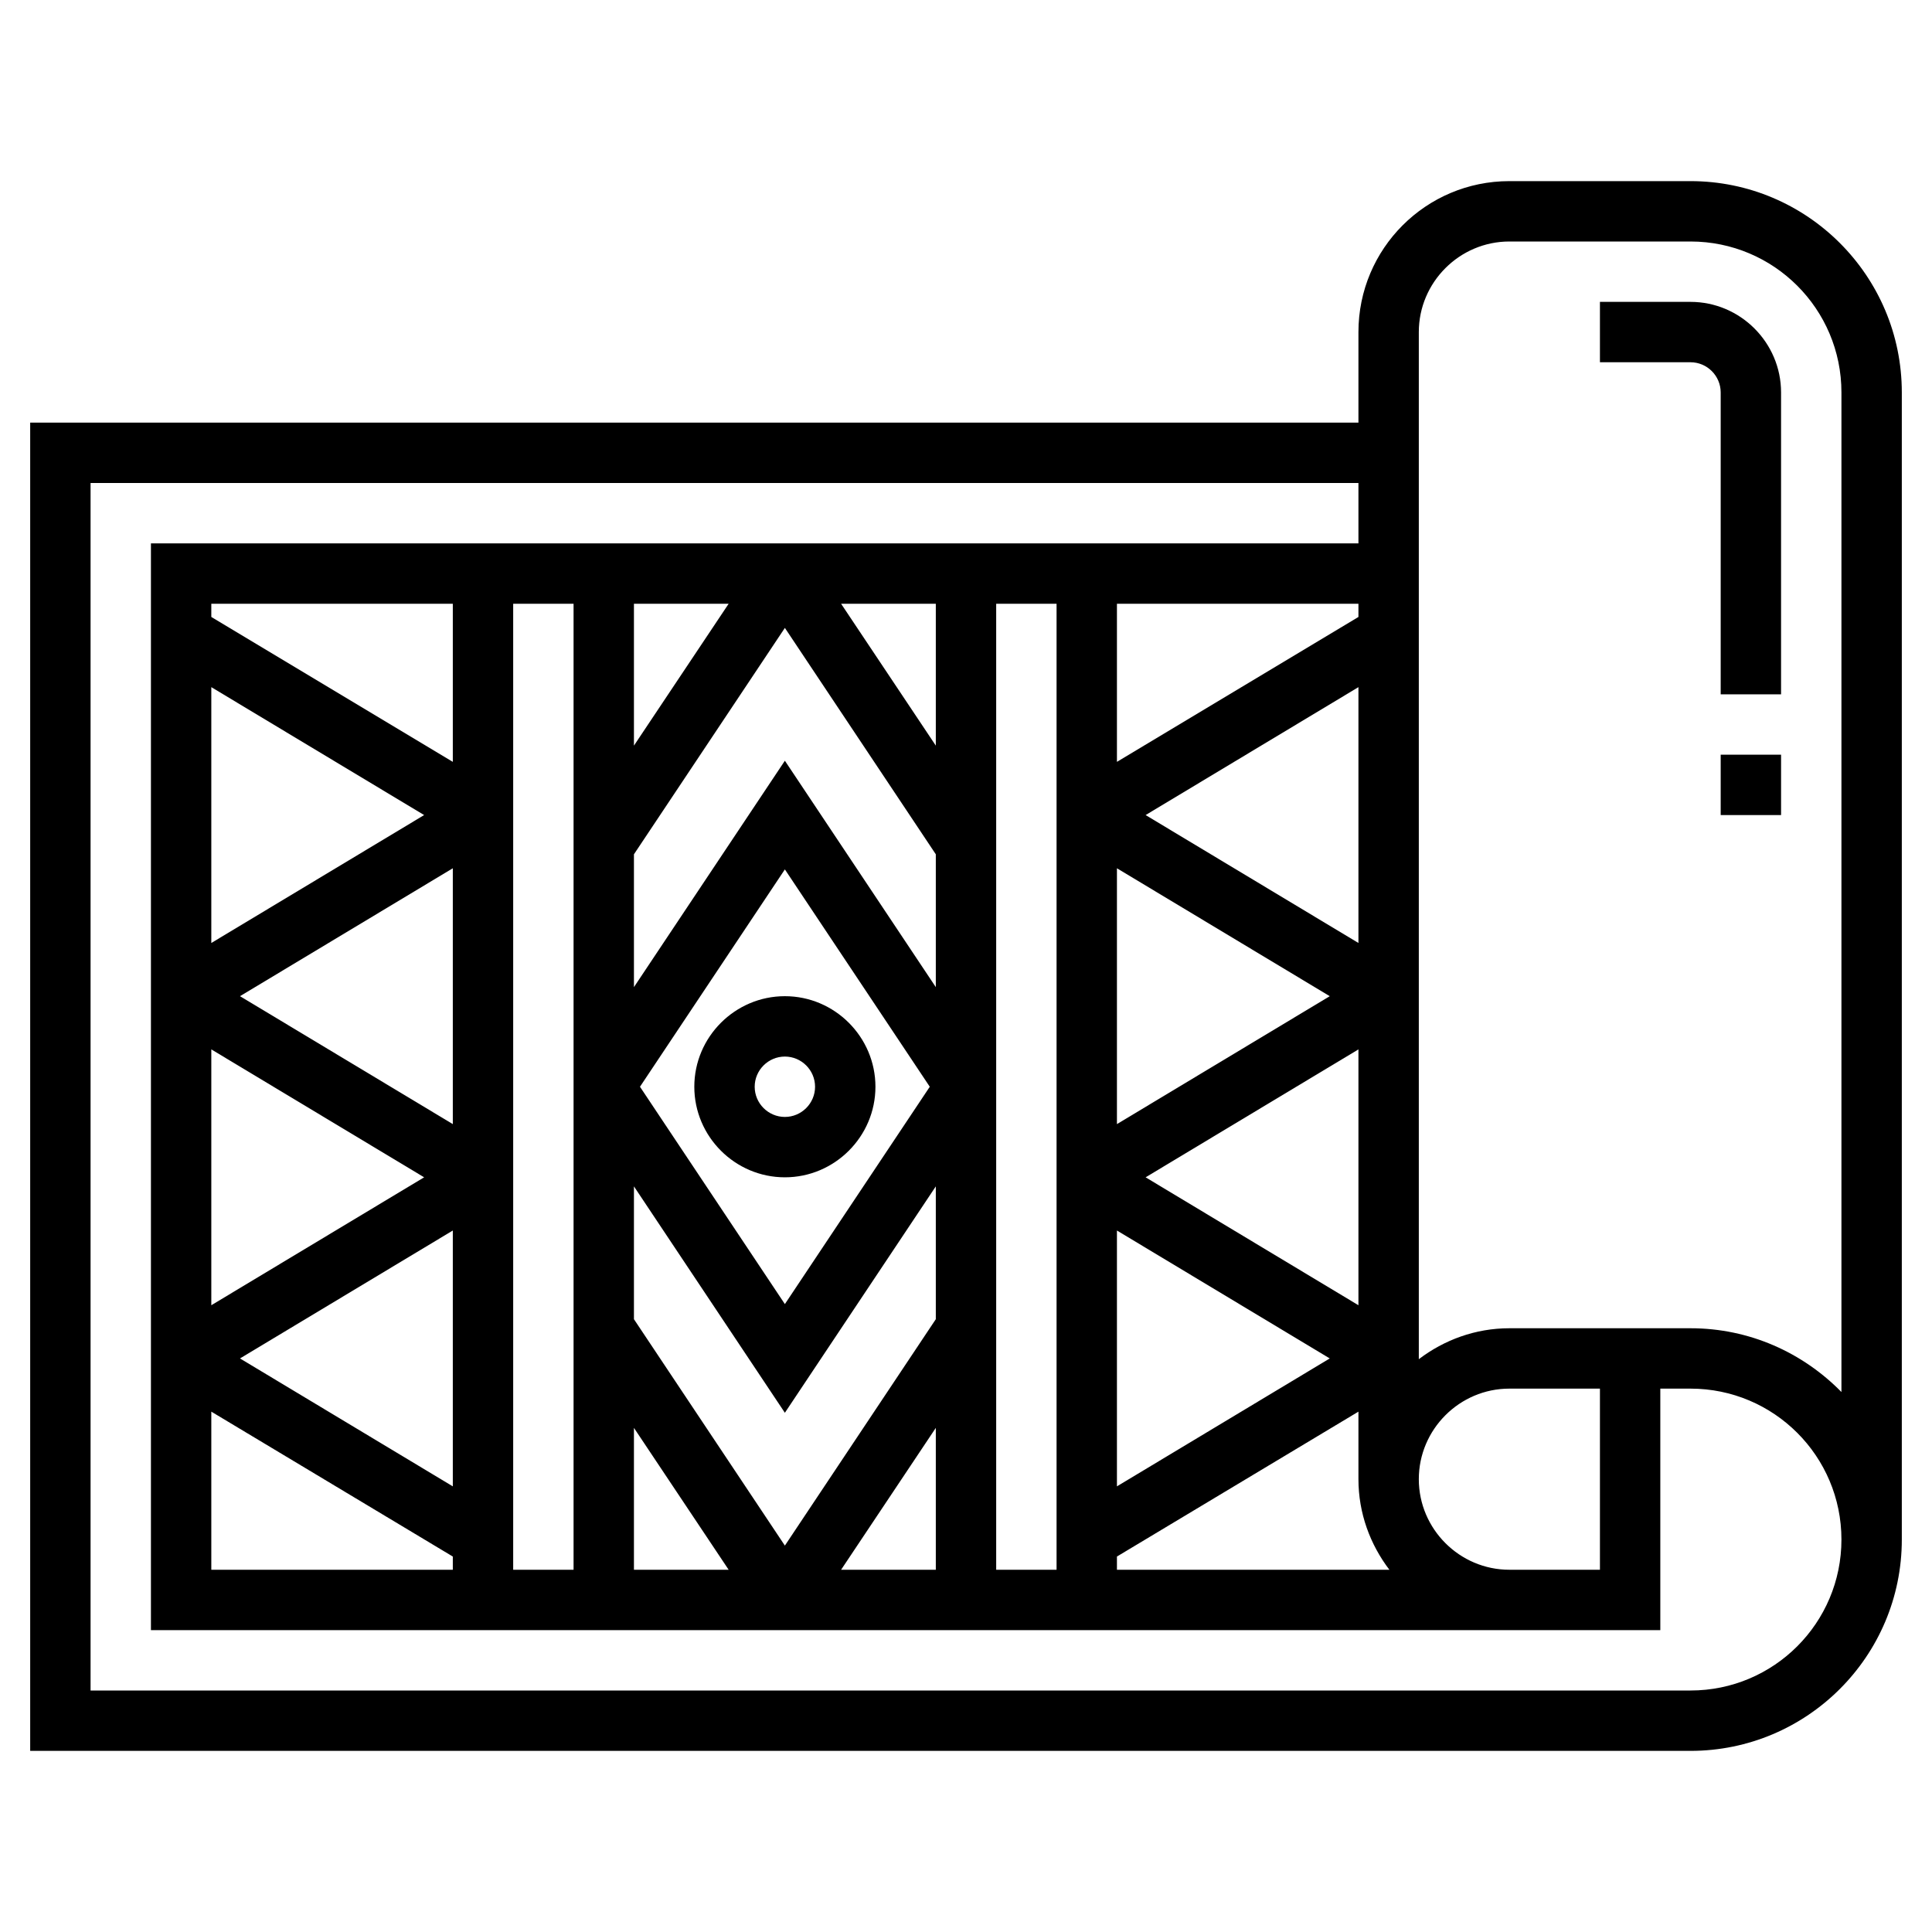 <?xml version="1.0" encoding="utf-8"?>
<!-- Generator: Adobe Illustrator 23.0.2, SVG Export Plug-In . SVG Version: 6.00 Build 0)  -->
<svg version="1.1" id="Layer_3" xmlns="http://www.w3.org/2000/svg" xmlns:xlink="http://www.w3.org/1999/xlink" x="0px" y="0px"
	 viewBox="0 0 512 512" style="enable-background:new 0 0 512 512;" xml:space="preserve">
<path d="M448,48h-48c-22.1,0-40,17.9-40,40v24H8v352h440c30.9,0,56-25.1,56-56V104C504,73.1,478.9,48,448,48z M120,297.9L63.6,264
	l56.4-33.9V297.9z M120,393.9L63.6,360l56.4-33.9V393.9z M120,201.9l-64-38.4V160h64V201.9z M56,182.1l56.4,33.9L56,249.9L56,182.1z
	 M56,278.1l56.4,33.9L56,345.9L56,278.1z M56,374.1l64,38.4v3.5H56V374.1z M136,160h16v256h-16V160z M248,261.6l-40-60l-40,60v-35.2
	l40-60l40,60V261.6z M246.4,288L208,345.6L169.6,288l38.4-57.6L246.4,288z M168,314.4l40,60l40-60v35.2l-40,60l-40-60V314.4z
	 M248,197.6L222.9,160H248V197.6z M168,197.6V160h25.1L168,197.6z M168,378.4l25.1,37.6H168V378.4z M248,378.4V416h-25.1L248,378.4z
	 M264,160h16v256h-16V160z M296,230.1l56.4,33.9L296,297.9V230.1z M296,326.1l56.4,33.9L296,393.9V326.1z M360,345.9L303.6,312
	l56.4-33.9V345.9z M360,249.9L303.6,216l56.4-33.9V249.9z M360,163.5l-64,38.4V160h64V163.5z M296,412.5l64-38.4V392
	c0,9,3.1,17.3,8.2,24H296V412.5z M376,392c0-13.2,10.8-24,24-24h24v48h-8h-16C386.8,416,376,405.2,376,392z M448,448H24V128h336v16
	H40v288h360h16h24v-64h8c22.1,0,40,17.9,40,40S470.1,448,448,448z M448,352h-48c-9,0-17.3,3.1-24,8.2V88c0-13.2,10.8-24,24-24h48
	c22.1,0,40,17.9,40,40v264.9C477.8,358.5,463.7,352,448,352z"/>
<path d="M184,288c0,13.2,10.8,24,24,24s24-10.8,24-24s-10.8-24-24-24S184,274.8,184,288z M216,288c0,4.4-3.6,8-8,8s-8-3.6-8-8
	s3.6-8,8-8S216,283.6,216,288z"/>
<path d="M456,200h16v16h-16V200z"/>
<path d="M448,80h-24v16h24c4.4,0,8,3.6,8,8v80h16v-80C472,90.8,461.2,80,448,80z"/>
</svg>
